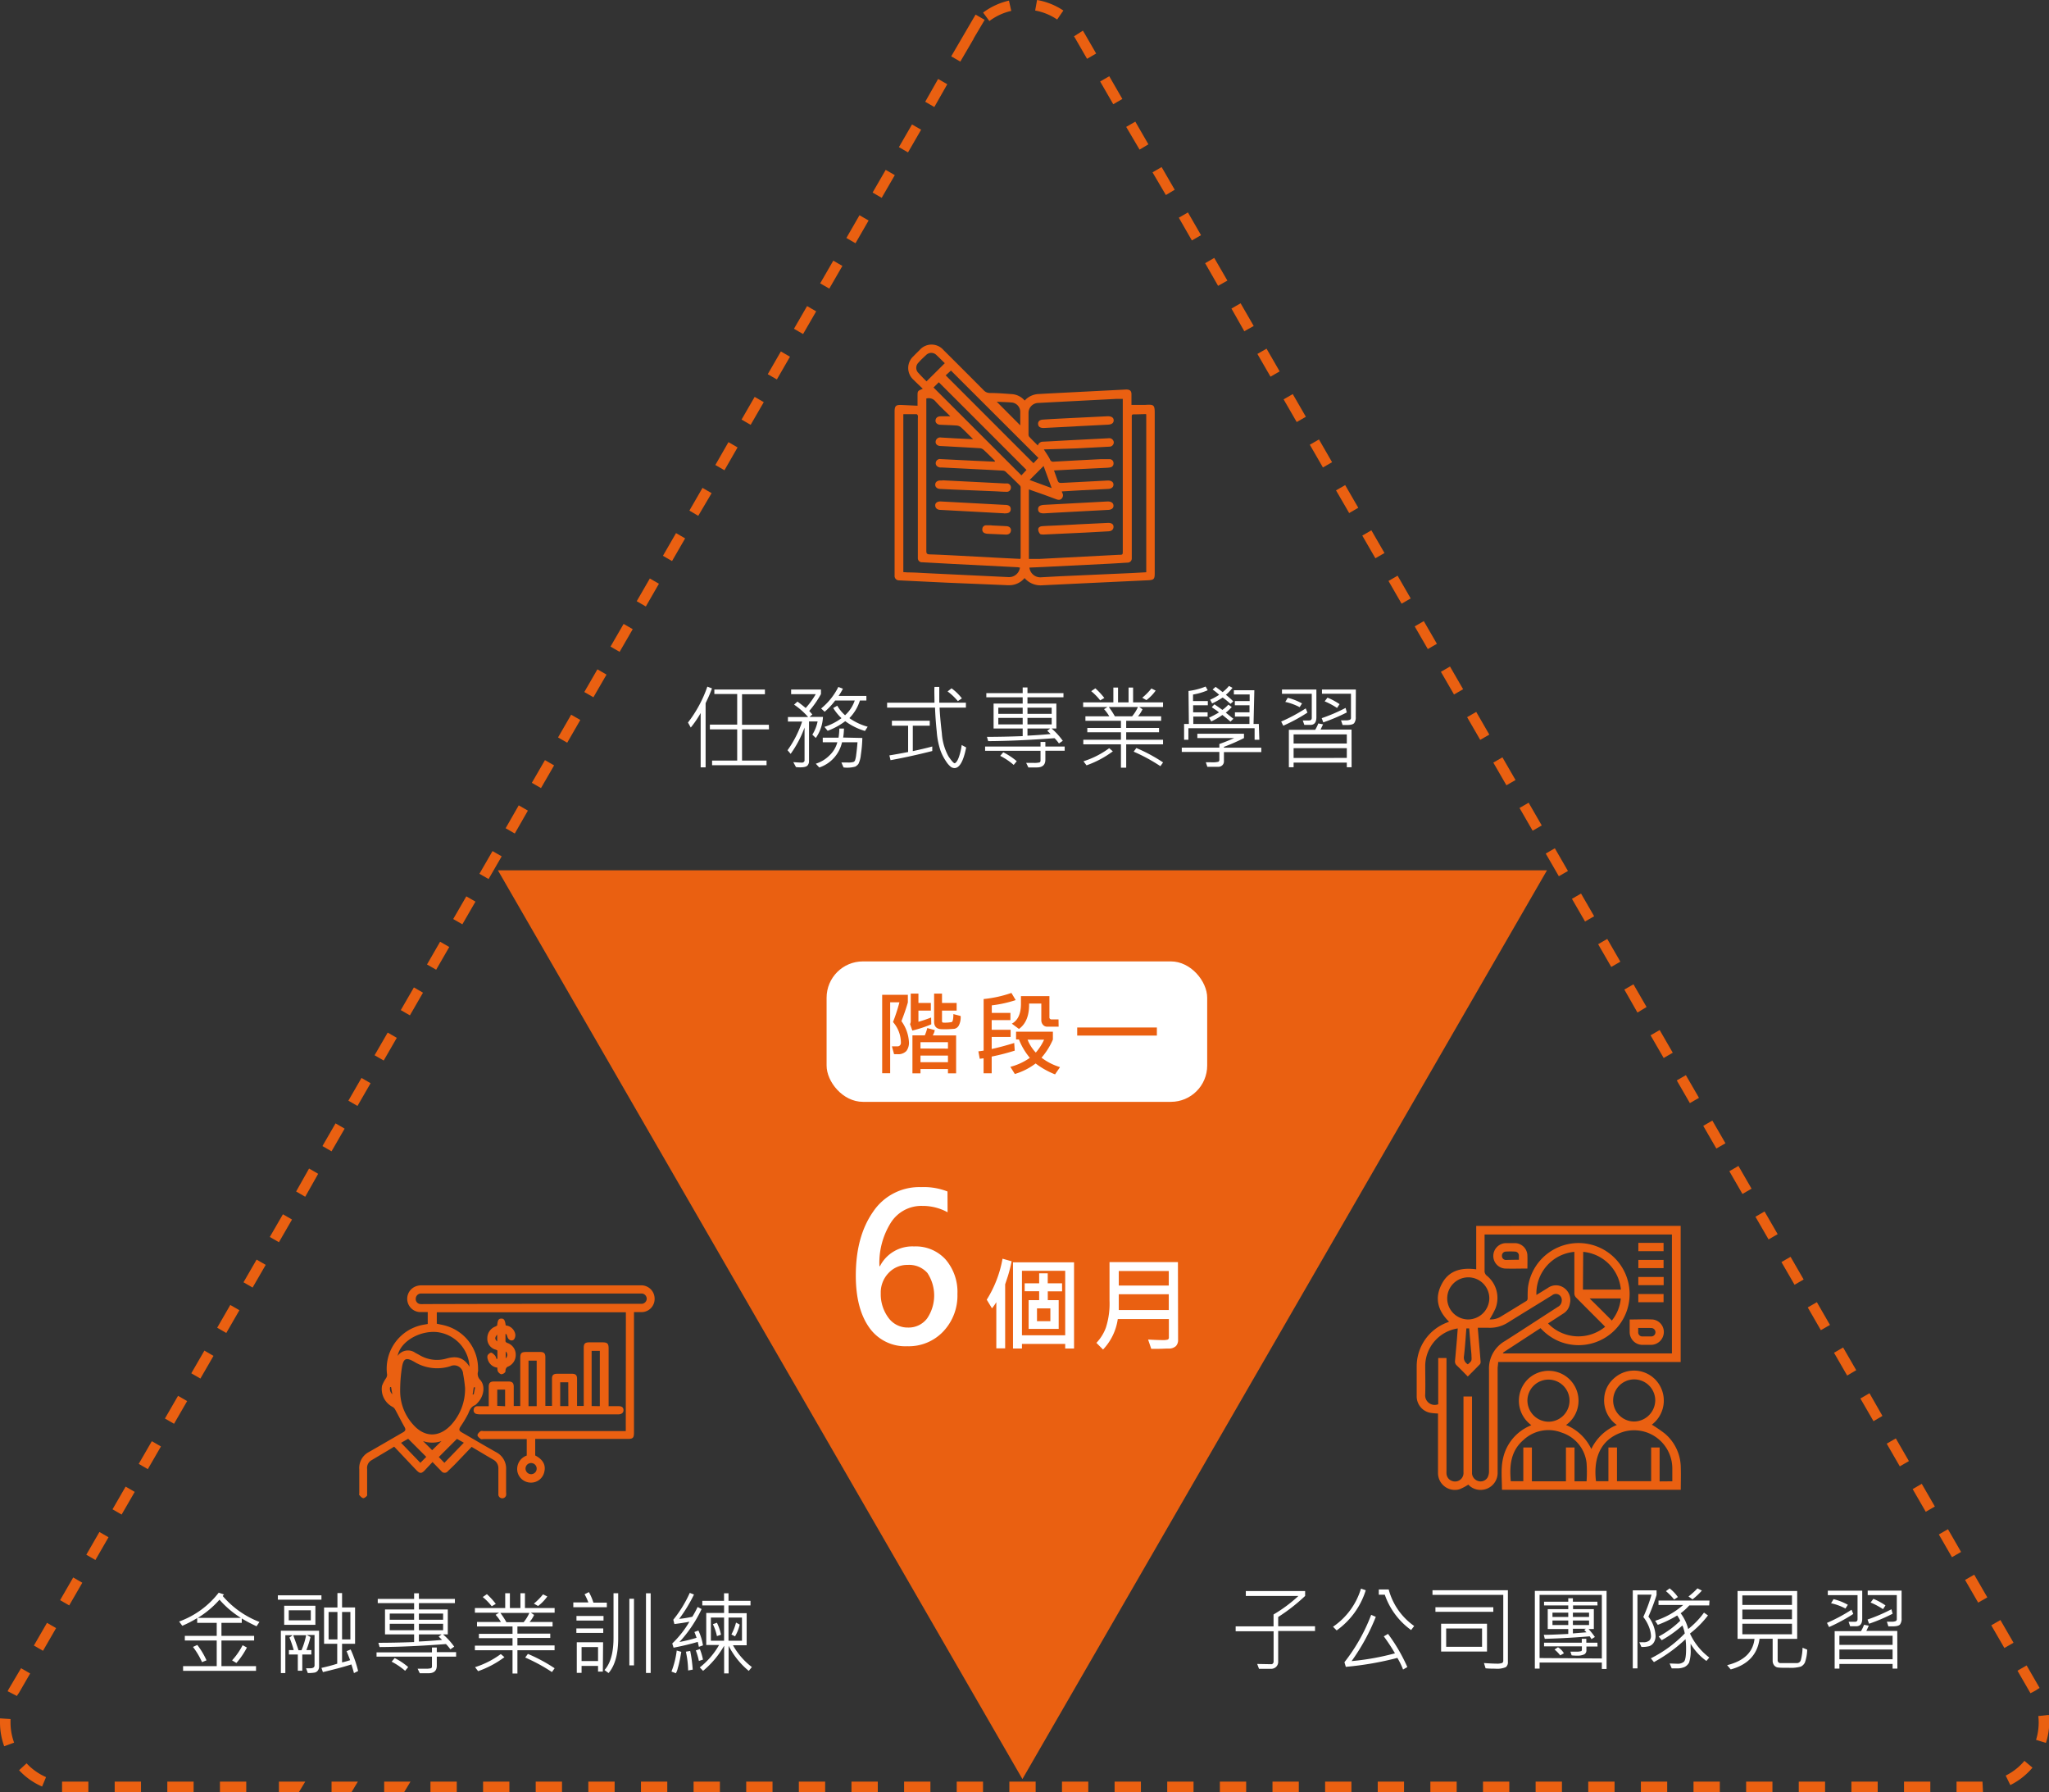 <svg xmlns="http://www.w3.org/2000/svg" viewBox="0 0 389.35 340.48"><rect x="0" y="0" width="389.35" height="340.48" fill="#333333" stroke="none"/><defs><style>.cls-1{fill:#ea6011}.cls-2{fill:#fff}</style></defs><g id="圖層_2" data-name="圖層 2"><g id="圖層_1-2" data-name="圖層 1"><path class="cls-1" d="M174.35 77.08v-1.81c0-1 0-1 1-1.41-.61-.59-1.21-1.15-1.79-1.73a3 3 0 0 1 0-4.44c.38-.4.78-.79 1.17-1.17a3 3 0 0 1 4.57 0q3.83 3.8 7.61 7.61a1.56 1.56 0 0 0 1.18.53c1.41 0 2.82.12 4.23.22a3.53 3.53 0 0 1 2.39 1.22 3.77 3.77 0 0 1 2.44-1.23l1.77-.1L214 74c.69 0 1 .24 1 .92v2h2.66c1.61-.1 1.76 0 1.76 1.61v30.34c0 1.14-.14 1.31-1.25 1.37l-11.72.55-8.52.41a4 4 0 0 1-3.24-1.38 3.8 3.8 0 0 1-2.5 1.34 7.23 7.23 0 0 1-1.14 0L180 110.7l-9.15-.44a.83.83 0 0 1-.86-.88V78.24c0-1.14.24-1.36 1.4-1.3Zm24 8.3c.41.66.85 1.25 1.17 1.9a.62.62 0 0 0 .71.43c2.94-.17 5.87-.32 8.81-.47h1.77a.73.73 0 0 1 .78.75.74.74 0 0 1-.65.81 3.62 3.62 0 0 1-.46.06l-5.2.25-5 .27.55 1.54c.3.85.31.85 1.23.81l8.46-.44c.65 0 1.05.28 1.06.77s-.38.8-1 .83l-5.08.25-3.73.22c0 .12.06.2.08.27a.89.89 0 0 1-.12 1.1c-.35.34-.73.23-1.12.08l-2.25-.83-2.85-1v13.2h2.09l15-.78c.75 0 .75 0 .75-.76V75.78h-1.19l-14.86.77a1.89 1.89 0 0 0-1.86 1.93v4a.77.77 0 0 0 .12.48c.52.56 1.07 1.1 1.65 1.68a1 1 0 0 1 1-.73c1.81-.08 3.62-.19 5.43-.29l7-.36a.86.86 0 0 1 1 .75.83.83 0 0 1-.87.85l-6.29.33ZM189 87.71l.07-.15c-.71-.7-1.4-1.4-2.13-2.07a1.3 1.3 0 0 0-.73-.34c-2.49-.15-5-.28-7.48-.42-.61 0-1-.38-.94-.85a.86.86 0 0 1 1-.76l2.8.16 3.32.16c-.83-.82-1.53-1.55-2.27-2.23a1.44 1.44 0 0 0-.79-.36c-1-.08-2.09-.1-3.14-.15-.59 0-1-.38-.94-.86s.41-.75 1-.75h1.81c-1-1-2-1.89-2.87-2.89a1.66 1.66 0 0 0-1.69-.49v28.95c0 .45.1.64.59.66 1.73.05 3.47.14 5.2.23l7.66.41 4.41.22a.69.69 0 0 0 .06-.18V92.6a.5.5 0 0 0-.12-.34c-.89-.89-1.79-1.76-2.71-2.63a.88.88 0 0 0-.49-.22c-2.28-.13-4.57-.24-6.86-.36l-4.86-.24a2.66 2.66 0 0 1-.28 0c-.53-.09-.85-.43-.81-.86a.79.79 0 0 1 .93-.73l6.46.32Zm4.86 20.12c-.2 0-.35-.06-.5-.07l-12.06-.61-6.05-.33a.77.77 0 0 1-.84-.81V79.5a2.17 2.17 0 0 0 0-.51c0-.12-.16-.3-.24-.3h-2.52v30l.87.06c1.24 0 2.48.09 3.72.15l15.44.74a2.08 2.08 0 0 0 2.13-1.81Zm1.75 0a2.09 2.09 0 0 0 2.29 1.84l3.48-.19 13.67-.61 2.76-.15v-30a1.3 1.3 0 0 0-.14-.05l-1.72.05c-1 0-.89-.07-.89.89v26.45a.79.79 0 0 1-.83.83c-1.18.07-2.36.15-3.54.21l-12.29.61ZM197.32 87 180.7 70.4l-1 .91L196.38 88Zm-2.27 2.28q-8.34-8.35-16.66-16.66l-1 1 16.7 16.69ZM179.53 69c-.51-.49-1-1-1.57-1.53a1.38 1.38 0 0 0-2 0c-.49.45-1 .92-1.42 1.41a1.37 1.37 0 0 0 0 2c.5.55 1 1.07 1.52 1.57Zm9.84 7.29 4.5 4.52v-2.57a1.8 1.8 0 0 0-1.51-1.76c-1.03-.1-2.07-.1-2.99-.16Zm10.47 16.44c-.54-1.49-1.05-2.86-1.54-4.2l-2.65 2.66Z"/><path class="cls-1" d="M198.33 97.53c-.66 0-1.05-.2-1.07-.76s.32-.81 1.21-.86l12-.64c.64 0 1.05.23 1.11.73s-.32.84-1 .87l-10.33.55ZM204.53 99.63l6.06-.29c.63 0 1 .25 1 .74s-.33.83-.94.86l-4.4.24-7.89.37c-.25 0-.58 0-.71-.1a1.37 1.37 0 0 1-.37-.86c0-.45.41-.6.82-.63.9-.06 1.79-.09 2.69-.13l3.71-.19ZM204.42 81l-6.11.31c-.62 0-1-.22-1.05-.71s.26-.84.88-.88c1.73-.12 3.46-.2 5.2-.29l7.13-.35c.74 0 1.15.26 1.15.78s-.4.79-1.1.82l-6.1.31ZM179.11 91.25l11.66.59h.57a.76.76 0 0 1 .75.84.79.79 0 0 1-.91.75c-.74 0-1.48-.07-2.23-.1L181 93l-2.29-.11c-.6 0-1-.33-1-.81s.39-.8 1-.8h.34ZM190.81 97.52l-12.1-.65c-.65 0-1-.38-1-.87s.46-.77 1.1-.73l12.15.65c.78 0 1.13.3 1.1.85s-.4.78-1.17.76h-.11ZM188.36 99.82c.93.05 1.86.08 2.8.14.61 0 1 .36.94.85s-.38.77-1 .75l-3.42-.15a1.78 1.78 0 0 1-.45-.08.72.72 0 0 1-.56-.86.7.7 0 0 1 .73-.67h1ZM319.36 232.89v25.87h-34.68c0 .44-.1.85-.1 1.26v19.73a3.23 3.23 0 0 1-3.39 3.3 3.11 3.11 0 0 1-2.18-1 9.56 9.56 0 0 1-1.7.89 3.2 3.2 0 0 1-4.06-3.09v-11.31a11.48 11.48 0 0 1-1.46-.13 3.18 3.18 0 0 1-2.59-3.17v-5.61a8.9 8.9 0 0 1 5.81-8.39l.34-.14c-2.21-2.16-2.82-4.62-1.28-7.36 1.25-2.23 3.41-3 6.44-2.59v-8.25Zm-36.31 17.77a3.59 3.59 0 0 0 2.1-.51c1.65-1 3.28-2 4.91-3a.6.6 0 0 0 .22-.43c0-.7 0-1.41.06-2.11a9.7 9.7 0 1 1 5.84 10.18 10.1 10.1 0 0 1-3.45-2.47l-6.65 4.34-.52.35.14.12h32v-22.6h-35.6v6.84a1.12 1.12 0 0 0 .44 1 5.45 5.45 0 0 1 1.61 6.26 18.13 18.13 0 0 1-1.1 2.03Zm-8.19 7.34v21.44a4.34 4.34 0 0 0 0 .51 1.57 1.57 0 0 0 1.07 1.41 1.61 1.61 0 0 0 2.16-1.65v-14.4h1.62v14.66a1.65 1.65 0 0 0 1.29 1.43 1.53 1.53 0 0 0 1.68-.73 2.51 2.51 0 0 0 .26-1.11v-19.33a6 6 0 0 1 3-5.44c3.38-2.15 6.73-4.35 10.1-6.52a1.32 1.32 0 0 0 .72-1.13 1.19 1.19 0 0 0-.55-1.17 1.14 1.14 0 0 0-1.28.11c-2.79 1.73-5.6 3.43-8.38 5.17a6.34 6.34 0 0 1-3.73 1h-2c0 .37.05.68.07 1 .15 1.79.31 3.59.45 5.39a.76.76 0 0 1-.1.51c-.75.79-1.53 1.56-2.33 2.36-.73-.73-1.4-1.44-2.11-2.11a1 1 0 0 1-.32-.84c.13-1.4.25-2.79.37-4.18l.15-2a7.27 7.27 0 0 0-6.18 7c0 1.83.05 3.68 0 5.51a1.81 1.81 0 0 0 2.47 1.89V258Zm30.18-5.9-.4-.42c-1.73-1.73-3.46-3.45-5.17-5.19a1.15 1.15 0 0 1-.31-.74v-7.92a7.92 7.92 0 0 0-7.21 8.19l2.15-1.32a2.64 2.64 0 0 1 3.13 0 2.82 2.82 0 0 1 1.07 3 2.66 2.66 0 0 1-1.27 1.87l-2.87 1.86a8 8 0 0 0 10.84.64ZM283 246.61a4 4 0 1 0-4.05 4.06 4.06 4.06 0 0 0 4.05-4.06Zm17.79-1.61H308a7.93 7.93 0 0 0-7.16-7.17Zm5.48 5.89a7.8 7.8 0 0 0 1.71-4.21h-5.92c1.4 1.37 2.79 2.76 4.21 4.19Zm-27.36 8.32c.74-.65.75-.65.7-1.53 0-.44-.06-.88-.1-1.31-.11-1.34-.23-2.68-.34-4h-.53c-.15 1.8-.25 3.58-.47 5.35a1.47 1.47 0 0 0 .74 1.47Z"/><path class="cls-1" d="M297.56 270.72a9.15 9.15 0 0 1 4.82 4.57 9.18 9.18 0 0 1 4.85-4.57 5.69 5.69 0 0 1-2.4-5.07 5.37 5.37 0 0 1 1.76-3.7 5.66 5.66 0 0 1 7.86.05 5.74 5.74 0 0 1-.57 8.66 27.91 27.91 0 0 1 2.42 1.65 8.53 8.53 0 0 1 3.08 6.46c.05 1.41 0 2.82 0 4.26h-33.93s-.05 0-.05-.07c0-2-.25-4 .23-6a8.78 8.78 0 0 1 4.9-6l.45-.21a5.74 5.74 0 0 1-.62-8.76 5.68 5.68 0 1 1 7.2 8.75Zm3.92 10.7a25.18 25.18 0 0 0 0-3.48 6.86 6.86 0 0 0-4.7-5.76 6.93 6.93 0 0 0-7.27 1.37c-2.45 2.09-2.7 4.89-2.43 7.85h2.38V275h1.63v6.42h6.47V275h1.63v6.42Zm16.29 0v-2.56a7.26 7.26 0 0 0-9.2-6.87c-4.72 1.42-5.79 5.35-5.3 9.41h2.36V275h1.63v6.4h6.49V275h1.61v6.44ZM294.3 270.1a4 4 0 1 0-4.06-4.05 4.05 4.05 0 0 0 4.06 4.05Zm20.23-4.1a4 4 0 1 0-4 4.06 4.07 4.07 0 0 0 4-4.06ZM290.24 241c-1.48 0-2.89.05-4.3 0a2.4 2.4 0 0 1-2.18-2.52 2.45 2.45 0 0 1 2.36-2.31h1.77a2.41 2.41 0 0 1 2.34 2.21c.04.79.01 1.62.01 2.62Zm-1.62-1.62v-.83a.75.75 0 0 0-.73-.77 14.76 14.76 0 0 0-1.76 0 .76.76 0 0 0-.73.81.75.75 0 0 0 .72.78c.81-.02 1.63-.04 2.5-.04ZM309.67 250.68c1.5 0 2.95-.07 4.38 0a2.38 2.38 0 0 1 2.1 2.59 2.46 2.46 0 0 1-2.39 2.23h-1.67a2.43 2.43 0 0 1-2.42-2.41c-.01-.76 0-1.55 0-2.41Zm1.62 1.61v.82a.77.77 0 0 0 .76.79h1.72a.8.8 0 0 0 0-1.6c-.77-.02-1.61-.01-2.48-.01ZM316.11 237.7h-4.79v-1.58h4.79ZM311.32 239.36h4.79v1.56h-4.79ZM311.31 244.16v-1.56h4.82v1.56ZM311.31 247.4v-1.56h4.8v1.56ZM118.93 249.31H83v2.17c.55.13 1.13.22 1.68.38a8.46 8.46 0 0 1 6.16 8.29 1.59 1.59 0 0 1 0 .38 1.65 1.65 0 0 0 .44 1.66c1 1.16.66 3.17-.63 4.43a1.5 1.5 0 0 1-.41.35c-.75.29-1 .94-1.27 1.6a21.52 21.52 0 0 1-1.45 2.43c-.35.57-.33.81.25 1.14 2.15 1.24 4.3 2.51 6.47 3.73a3.51 3.51 0 0 1 1.93 3.38v4.24a2.43 2.43 0 0 1 0 .6.75.75 0 0 1-1.47-.1V279a1.84 1.84 0 0 0-1-1.71c-1.32-.76-2.62-1.55-4.08-2.41l-3.07 3.21c-.46.47-.94.93-1.42 1.38a.78.78 0 0 1-1.28 0c-.53-.53-1.05-1.08-1.66-1.71-.51.55-1 1.06-1.46 1.56-.64.66-.94.67-1.59 0-1.42-1.48-2.83-3-4.24-4.48-1.62 1-3 1.79-4.44 2.66a1.69 1.69 0 0 0-.7 1.58v5c0 .13-.47.54-.71.54s-.52-.3-.72-.53 0-.35-.06-.53v-4.4a3.41 3.41 0 0 1 1.73-3.25c2.2-1.25 4.38-2.53 6.57-3.79.54-.31.56-.56.25-1.1-.6-1.06-1.14-2.16-1.73-3.23a1.29 1.29 0 0 0-.5-.51 3.81 3.81 0 0 1-2-4 6.76 6.76 0 0 1 .75-1.43 1.26 1.26 0 0 0 .22-.65 8.48 8.48 0 0 1 6.72-9.49l1-.18v-2.26h-1.56a2.53 2.53 0 0 1-.78-4.86 3 3 0 0 1 1.06-.22h41.8a2.53 2.53 0 0 1 2.59 2.51 2.5 2.5 0 0 1-2.46 2.58h-1.46v22.81c0 1.1-.18 1.28-1.27 1.28h-17.5v3.14c1.49.78 2.06 1.82 1.72 3.16a2.57 2.57 0 0 1-2.53 2 2.62 2.62 0 0 1-2.53-1.91 2.7 2.7 0 0 1 1.73-3.23v-3.13h-8.16c-.19 0-.42.06-.54 0s-.6-.42-.65-.68.25-.56.48-.75.45-.09.69-.09h27ZM88.37 263.7A27.34 27.34 0 0 0 88 261a1.7 1.7 0 0 0-2.44-1.44 8.3 8.3 0 0 1-6.87-.86c-1.5-.84-2-.67-2.3 1a28 28 0 0 0-.35 4.48 9.46 9.46 0 0 0 2.36 6.35c2.15 2.53 4.91 2.66 7.22.28a10.05 10.05 0 0 0 2.75-7.11Zm12.55-16H122a1 1 0 0 0 .89-.95 1 1 0 0 0-.87-1 5 5 0 0 0-.55 0H80.4a4 4 0 0 0-.49 0 1 1 0 0 0-.91 1 .94.94 0 0 0 .89 1 4.85 4.85 0 0 0 .66 0Zm-11.7 11.94a7 7 0 0 0-6.29-6.58c-3.36-.26-6.9 1.91-7.37 4.54a2.38 2.38 0 0 1 3.37-.58c.3.15.58.31.87.47a6.44 6.44 0 0 0 5 .62c1.7-.48 3.2-.42 4.42 1.55Zm-4.78 18.27c1.25-1.28 2.47-2.55 3.7-3.82l-1.31-.73-3.45 3.45ZM81 276.78l-3.44-3.44-1.35.77 3.67 3.8Zm19.94 3.29a1.06 1.06 0 1 0-1.08-1.07 1.07 1.07 0 0 0 1.08 1.07Zm-18.82-4.56 1.77-1.73a5.41 5.41 0 0 1-3.51 0Zm-7.81-12h-.18a1.38 1.38 0 0 0 .42 1.37Zm16 .09-.28-.05c-.07.46-.15.91-.22 1.37h.21c.07-.41.17-.86.26-1.31Z"/><path class="cls-1" d="M115.57 267.15h2c.6 0 .89.25.91.72s-.31.8-.89.83H91.26a2.76 2.76 0 0 1-.71-.07.69.69 0 0 1-.54-.83.66.66 0 0 1 .7-.64h2.16v-3.7c0-.72.27-1 1-1h2.75c.72 0 1 .28 1 1v3.65h1.24V258c0-.93.22-1.15 1.13-1.15h2.64c.72 0 1 .25 1 1v9.24h1.26v-5.15c0-.7.25-.94 1-.95h2.76c.71 0 1 .24 1 .95V267.1h1.27v-11c0-.84.24-1.08 1.07-1.08h2.43c1 0 1.23.21 1.23 1.21v10.88Zm-1.59 0v-10.51h-1.56v10.48Zm-12 0v-8.65h-1.55v8.65Zm6-4.54h-1.53v4.53H108Zm-12 4.55V264h-1.49v3.09Z"/><path class="cls-1" d="M94.47 251.82c.1-1 .25-1.29.76-1.31s.72.24.87 1.3a2.05 2.05 0 0 1 1.81 1.64 1.35 1.35 0 0 1-.23 1c-.36.43-1.06.16-1.24-.41-.06-.2-.14-.4-.21-.59h-.18v1.35c0 .12.18.27.31.32a2.34 2.34 0 0 1 1.64 2.31 2.38 2.38 0 0 1-1.57 2.24.86.86 0 0 0-.33.45c-.08.2 0 .49-.16.62a1 1 0 0 1-.73.34 1.22 1.22 0 0 1-.62-.57 1.78 1.78 0 0 1-.07-.68 2.15 2.15 0 0 1-1.85-1.64 1.07 1.07 0 0 1 0-.73c.15-.23.5-.51.7-.47s.53.35.74.6a1.86 1.86 0 0 1 .21.56h.2v-1.53c0-.07-.18-.16-.29-.2a2.14 2.14 0 0 1-1.63-2.2 2.36 2.36 0 0 1 1.58-2.22Zm0 3v-1.27c-.47.55-.47.86-.01 1.29Zm1.63 1.91v1.33a.87.87 0 0 0-.01-1.31ZM376.13 340.48h-4.35v-2h4.93l.1 2Zm-9.33 0h-5v-2h5Zm-10 0h-5v-2h5Zm-10 0h-5v-2h5Zm-10 0h-5v-2h5Zm-10 0h-5v-2h5Zm-10 0h-5v-2h5Zm-10 0h-5v-2h5Zm-10 0h-5v-2h5Zm-10 0h-5v-2h5Zm-10 0h-5v-2h5Zm-10 0h-5v-2h5Zm-10 0h-5v-2h5Zm-10 0h-5v-2h5Zm-10 0h-5v-2h5Zm-10 0h-5v-2h5Zm-10 0h-5v-2h5Zm-10 0h-5v-2h5Zm-10 0h-5v-2h5Zm-10 0h-5v-2h5Zm-10 0h-5v-2h5Zm-10 0h-5v-2h5Zm-10 0h-5v-2h5Zm-10 0h-5v-2h5Zm-10 0h-5v-2h5Zm-10 0h-5v-2h5Zm-10 0h-5v-2h5Zm-10 0h-5v-2h5Zm-10 0h-5v-2h5Zm-10 0h-5v-2h5Zm-10 0H73v-2h5Zm-10 0H63v-2h5Zm-10 0H53v-2h5Zm-10 0h-5v-2h5Zm-10 0h-5v-2h5Zm-10 0h-5v-2h5Zm-10 0h-5v-2h5ZM8 339.41a12.92 12.92 0 0 1-4.37-3.1L5.05 335a11.15 11.15 0 0 0 3.7 2.62Zm374-.28-.88-1.8a11.08 11.08 0 0 0 3.56-2.8l1.53 1.29a13.13 13.13 0 0 1-4.21 3.31ZM.8 331.76a13.14 13.14 0 0 1-.8-4.5v-.8l2 .12v.68a11.09 11.09 0 0 0 .68 3.81Zm388-.63-1.91-.59a11.11 11.11 0 0 0 .5-3.28 10.31 10.31 0 0 0-.07-1.24l2-.22a14.13 14.13 0 0 1 .08 1.46 13.07 13.07 0 0 1-.64 3.87ZM3.23 322.21l-1.78-.91c.1-.21.22-.42.34-.63L4 316.93l1.73 1-2.16 3.74c-.15.18-.25.33-.34.54Zm382.62-.5.87-.49-.89.46-2.47-4.28 1.74-1 2.46 4.27-.84.55ZM8.17 313.62l-1.73-1 2.49-4.31 1.73 1Zm372.7-.53-2.49-4.31 1.74-1 2.49 4.31ZM13.15 305l-1.73-1 2.49-4.31 1.73 1Zm362.74-.53-2.49-4.31 1.74-1 2.49 4.31Zm-357.76-8.1-1.73-1 2.49-4.32 1.73 1Zm352.78-.53-2.49-4.32 1.73-1 2.49 4.32Zm-347.8-8.1-1.73-1 2.49-4.31 1.73 1Zm342.82-.53-2.49-4.31 1.73-1 2.49 4.31Zm-337.84-8.1-1.73-1 2.49-4.31 1.73 1Zm332.91-.53-2.49-4.31 1.73-1 2.49 4.31Zm-327.93-8.09-1.73-1 2.49-4.31 1.73 1ZM356 270l-2.49-4.31 1.73-1 2.46 4.31Zm-317.92-8.1-1.73-1 2.49-4.31 1.73 1Zm312.92-.57-2.5-4.33 1.73-1 2.49 4.31Zm-308-8.09-1.73-1 2.49-4.32 1.73 1Zm303-.53-2.49-4.32 1.73-1 2.49 4.32Zm-298-8.1-1.73-1 2.49-4.31 1.73 1Zm293-.53-2.49-4.31 1.73-1 2.49 4.31ZM53 236l-1.73-1 2.49-4.31 1.73 1Zm283.06-.53-2.49-4.31 1.73-1 2.49 4.31ZM58 227.36l-1.73-1 2.46-4.36 1.73 1Zm273.1-.53-2.49-4.32 1.73-1 2.49 4.32ZM63 218.73l-1.73-1 2.49-4.31 1.73 1Zm263.14-.53-2.49-4.31 1.73-1 2.49 4.31Zm-258.21-8.09-1.73-1 2.49-4.32 1.73 1Zm253.18-.54-2.49-4.31 1.73-1 2.49 4.31Zm-248.2-8.09-1.73-1 2.49-4.31 1.73 1Zm243.22-.48-2.49-4.31 1.73-1 2.49 4.31Zm-238.24-8.1-1.73-1 2.49-4.31 1.73 1Zm233.26-.53-2.49-4.37 1.73-1 2.49 4.31Zm-228.27-8.14-1.74-1 2.49-4.32 1.74 1Zm223.29-.53-2.49-4.32 1.73-1 2.49 4.32Zm-218.31-8.1-1.74-1 2.49-4.31 1.74 1Zm213.33-.53-2.49-4.31 1.73-1 2.49 4.31ZM92.84 167l-1.74-1 2.49-4.31 1.74 1Zm203.37-.53-2.49-4.31 1.73-1 2.49 4.31Zm-198.39-8.12-1.74-1 2.49-4.35 1.74 1Zm193.41-.53-2.49-4.32 1.73-1 2.49 4.32Zm-188.43-8.1-1.74-1 2.49-4.31 1.74 1Zm183.45-.53-2.49-4.31 1.73-1 2.49 4.31Zm-178.47-8.09-1.74-1 2.49-4.32 1.74 1Zm173.49-.54-2.49-4.31 1.73-1 2.49 4.31Zm-168.51-8.09-1.73-1 2.49-4.31 1.73 1Zm163.53-.53-2.49-4.31 1.73-1 2.49 4.31Zm-158.55-8.1-1.73-1 2.49-4.31 1.73 1Zm153.57-.53-2.49-4.31 1.73-1 2.49 4.31Zm-148.59-8.09-1.73-1 2.49-4.32 1.73 1Zm143.61-.53-2.49-4.32 1.73-1 2.49 4.32Zm-138.63-8.1-1.73-1 2.49-4.31 1.73 1Zm133.65-.53-2.49-4.31 1.73-1 2.49 4.31ZM132.68 98 131 97l2.49-4.31 1.73 1Zm123.69-.53-2.5-4.31 1.74-1 2.49 4.31Zm-118.71-8.13-1.73-1 2.49-4.34 1.73 1Zm113.72-.53-2.49-4.32 1.74-1 2.49 4.32Zm-108.74-8.1-1.73-1 2.49-4.31 1.73 1Zm103.76-.53-2.49-4.31 1.74-1 2.49 4.31Zm-98.78-8.09-1.73-1 2.49-4.32 1.73 1Zm93.8-.53-2.49-4.32 1.74-1 2.49 4.32Zm-88.82-8.1-1.73-1 2.49-4.31 1.73 1Zm83.84-.53L234 58.62l1.74-1 2.49 4.31Zm-78.86-8.1-1.73-1 2.49-4.31 1.73 1Zm73.88-.53L229 50l1.73-1 2.5 4.31Zm-68.9-8.09-1.73-1 2.49-4.32 1.73 1Zm63.92-.53L224 41.36l1.73-1 2.49 4.32Zm-58.94-8.1-1.73-1 2.49-4.31 1.73 1Zm54-.53L219 32.74l1.73-1 2.49 4.31Zm-49-8.1-1.73-1 2.49-4.31 1.73 1Zm44-.53L214 24.11l1.73-1 2.49 4.31Zm-39-8.09-1.73-1 2.45-4.33 1.74 1Zm34-.53-2.49-4.32 1.73-1 2.49 4.32Zm-29.06-8.1-1.73-1L185 3.42l.38-.65 1.73 1L185 7.33l-.86-.5.86.5v.06Zm24.08-.53-2.18-3.78a5.6 5.6 0 0 0-.3-.48l1.69-1.09.34.57 2.18 3.78ZM188 4l-1.19-1.61a13 13 0 0 1 4.91-2.27l.44 1.95A10.93 10.93 0 0 0 188 4Zm12.88-.29A10.92 10.92 0 0 0 196.7 2l.36-2a13 13 0 0 1 5 2ZM194.28 337.99l99.68-172.65H94.61l99.67 172.65z"/><path class="cls-2" d="M135.29 130.78c-.18.52-.43 1.12-.74 1.81l-.47 1v12.19h-.94v-10.32a19.43 19.43 0 0 1-1.88 2.76l-.53-.95a24 24 0 0 0 3.68-6.82Zm10.83 7.79H141v5.93h4.66v.88h-10.35v-.88h4.77v-5.93h-5.19v-.91h5.19v-5.81h-4.34V131h9.61v.89H141v5.81h5.1ZM156.38 136.2a7.56 7.56 0 0 1-1.36 4l-.66-.63a7.35 7.35 0 0 0 1-2.51h-1.63v7.64a1.22 1.22 0 0 1-.27.71c-.19.24-.65.37-1.41.37a6.6 6.6 0 0 1-.8-.05l-.51-.94c.74.06 1.32.09 1.73.09a.48.48 0 0 0 .27-.13.34.34 0 0 0 .14-.25v-6.28a20.59 20.59 0 0 1-2.64 5l-.59-.69a20.24 20.24 0 0 0 2.77-5.45h-2.7v-.86h3.84a13.76 13.76 0 0 0-2.67-2.35l.64-.58c.41.29.93.69 1.57 1.22a16 16 0 0 0 1.91-2.63h-4.68V131H156v.86a18.85 18.85 0 0 1-2.23 3.21l.59.66-.53.47Zm7.48 4a24.6 24.6 0 0 1-.28 3.2 5.07 5.07 0 0 1-.46 1.73 2.09 2.09 0 0 1-.59.51 5.72 5.72 0 0 1-2.24.16l-.41-.94h1.16a3.67 3.67 0 0 0 1.13-.1.63.63 0 0 0 .29-.27 4.9 4.9 0 0 0 .24-1.15c.09-.65.17-1.42.24-2.32H160a6.55 6.55 0 0 1-4.32 4.79l-.66-.72a6.32 6.32 0 0 0 2.6-1.58 5.25 5.25 0 0 0 1.49-2.49h-2.77v-.87h3a12.53 12.53 0 0 0 .15-1.74h.88a12.88 12.88 0 0 1-.15 1.71Zm1-2.11-.5.78a12 12 0 0 1-3.75-1.86 13 13 0 0 1-3.34 1.83l-.61-.75a11 11 0 0 0 3.24-1.65 9.3 9.3 0 0 1-1.57-1.93l.77-.44a7 7 0 0 0 1.48 1.81 6.63 6.63 0 0 0 1.84-2.8h-3.72a12.93 12.93 0 0 1-2 2.14l-.67-.62a12.42 12.42 0 0 0 3.27-4.09l.87.33a11 11 0 0 1-.82 1.37h5.28v.87h-1.23a8.24 8.24 0 0 1-2 3.35 11.22 11.22 0 0 0 3.49 1.64ZM183.59 142c-.51 2.61-1.26 3.92-2.22 3.92a1.27 1.27 0 0 1-.68-.22 4.36 4.36 0 0 1-.93-1.07 9.33 9.33 0 0 1-1.07-2.1A14.64 14.64 0 0 1 178 139a70.69 70.69 0 0 1-.33-4.57h-9.1v-.93h9c0-1.29-.06-2.29 0-3h.91v3h5.06v.93h-5c.05 1.21.19 2.83.43 4.87a10.54 10.54 0 0 0 1.25 4.38c.59.88 1 1.32 1.18 1.32s.56-.41.83-1.24a11.16 11.16 0 0 0 .51-2.22Zm-6.44.68c-2.81.71-5.46 1.29-7.93 1.74l-.22-.91c.94-.15 2.13-.36 3.56-.64v-5h-3.08v-.94h7.19v.94h-3.22v4.83c1.36-.29 2.59-.58 3.7-.88Zm5.63-10-.77.52a10.93 10.93 0 0 0-1.95-1.84l.75-.59a9.49 9.49 0 0 1 1.97 1.91ZM202.31 142.63h-3.67v1.7q0 1.47-1.62 1.47h-1.61l-.42-.87h1.37a4.11 4.11 0 0 0 1.19-.09.38.38 0 0 0 .17-.35v-1.85h-10.53v-.81h10.53v-.88h.92v.88h3.67Zm-.23-10.16h-6.84v1.2h5.49v4.73h-.91a13 13 0 0 1 2.13 2.34l-.73.5a7.14 7.14 0 0 0-.84-1q-7 .53-12.61.56l-.23-.81q3.17 0 6.79-.14v-1.45h-5.53v-4.73h5.53v-1.2h-6.91v-.79h6.91v-1.08h.91v1.08h6.84Zm-7.75 3.15v-1.17h-4.63v1.17Zm0 2v-1.23h-4.63v1.23Zm-1.13 7-.58.7a12.48 12.48 0 0 0-2.56-1.72l.58-.68a13 13 0 0 1 2.56 1.69Zm6.64-9v-1.17h-4.6v1.17Zm0 2v-1.23h-4.6v1.23Zm-.2 1.83c-.33-.32-.54-.53-.65-.61l.57-.44h-4.32v1.36c1.82-.09 3.29-.2 4.4-.31ZM221 141.41h-7v4.43h-1v-4.43h-7.15v-.87H213v-1.42h-6.39v-.82H213v-1.36h-6.75v-.85h4.54a7.94 7.94 0 0 0-1-1.36l.66-.41h-4.63v-.88h5.74v-2.81h.89v2.81h2v-2.81h.86v2.81H221v.88h-4.53l.63.43a6 6 0 0 1-.86 1.34h4.4v.85H214v1.36h6.24v.82H214v1.42h7Zm-9.54 1.33a18.87 18.87 0 0 1-5 2.66l-.58-.77a16.63 16.63 0 0 0 4.89-2.49Zm-1.63-10.13-.77.45a11.08 11.08 0 0 0-1.71-1.75l.79-.54a13.94 13.94 0 0 1 1.71 1.84Zm6.38 1.71h-5.51a16.09 16.09 0 0 1 1.15 1.77h3.27a7.55 7.55 0 0 0 1.11-1.77Zm4.8 10.52-.51.72a33.15 33.15 0 0 0-5.08-2.76l.51-.69a30.66 30.66 0 0 1 5.07 2.73Zm-1.41-13.64a8.15 8.15 0 0 1-1.76 1.81l-.79-.45a12.26 12.26 0 0 0 1.74-1.76ZM239.67 142.89h-7.1v1.74a1 1 0 0 1-.32.77 1.1 1.1 0 0 1-.76.28h-2.07l-.29-.86h1a4.78 4.78 0 0 0 1.38-.1.43.43 0 0 0 .19-.42v-1.44h-7.14v-.82h7.14v-.69c1.1-.39 2-.76 2.82-1.13h-7v-.82h8.86v.82a37.3 37.3 0 0 1-3.81 1.67v.15h7.1Zm-.37-2.35h-.9v-2.19h-12.58v2.19H225v-3h.91l-.07-6.27a12.63 12.63 0 0 0 3.25-.84l.4.7a11.65 11.65 0 0 1-2.79.82v1.24h2.81v.8h-2.79v1.34h2.75v.81h-2.72v1.4h10.67v-1.4h-2.76v-.81h2.77v-1.34h-2.79v-.8h2.82v-1.26h-3v-.8h3.89l-.15 6.41h1Zm-4.92-4-.57.56c-.16-.16-.67-.58-1.53-1.27a13.48 13.48 0 0 1-2.11 1.23l-.43-.71a21.14 21.14 0 0 0 1.89-1 5.47 5.47 0 0 0-.74-.56c-.29-.19-.5-.34-.63-.44l.51-.54c.85.58 1.35.94 1.51 1.06a7.13 7.13 0 0 0 1.13-1l.65.45a9.13 9.13 0 0 1-1.14 1.08c.24.16.73.6 1.46 1.16Zm0-3.32-.57.5a12.07 12.07 0 0 0-1.48-1.2 15.18 15.18 0 0 1-2 1.12l-.38-.7a12.71 12.71 0 0 0 1.72-.94 10.15 10.15 0 0 0-1.25-1l.57-.51c.69.51 1.14.84 1.33 1a7.18 7.18 0 0 0 1.21-1.17l.67.35a8.21 8.21 0 0 1-1.26 1.33 12.88 12.88 0 0 1 1.39 1.24ZM248.44 135.38a32.23 32.23 0 0 1-4.59 2.49l-.4-.79a31.47 31.47 0 0 0 4.66-2.5Zm1.7.88c0 1-.39 1.46-1.16 1.46h-1.13l-.3-.85h1.18c.35 0 .53-.16.53-.48v-4.58h-5.66V131h6.54Zm-2.73-2.62-.45.71a10.88 10.88 0 0 0-2.73-1l.47-.78a10.9 10.9 0 0 1 2.71 1.07Zm9.42 12.12h-.91v-.88h-10.11v.88h-.9v-7.11h5a6.48 6.48 0 0 0 .59-1.21l.91.17-.48 1h5.89Zm-.91-4.5v-1.74h-10.11v1.74Zm0 2.73v-1.85h-10.11V144Zm0-8.64a35 35 0 0 1-4.47 1.89l-.3-.8a32.32 32.32 0 0 0 4.54-1.95Zm1.7.86a1.82 1.82 0 0 1-.3 1.17c-.2.24-.67.36-1.4.36h-.8l-.3-.89a7.83 7.83 0 0 0 .81 0 2.08 2.08 0 0 0 .9-.12.41.41 0 0 0 .18-.39v-4.54h-5.51v-.8h6.44Zm-3.08-2.42-.47.71a14.2 14.2 0 0 0-2.36-1.26l.54-.7a12.06 12.06 0 0 1 2.31 1.25ZM49.3 308.14l-.55.82a26.81 26.81 0 0 1-2.81-1.48v.83h-3.86v2.47h6.21v.89h-6.21v4.87h6.57v.89H34.79v-.89h6.39v-4.87h-6.06v-.89h6.06v-2.47h-3.71v-.9a22.76 22.76 0 0 1-2.83 1.46l-.6-.81a16.64 16.64 0 0 0 7.52-5.48l1 .34-.24.29a17.38 17.38 0 0 0 6.98 4.93Zm-10.06 7.29-.85.35a14.44 14.44 0 0 0-1.72-2.89l.82-.38a14.46 14.46 0 0 1 1.75 2.92Zm6.54-8.06a17.81 17.81 0 0 1-4.07-3.46 17.93 17.93 0 0 1-4.13 3.46Zm1.14 5.63a15.2 15.2 0 0 1-2 2.94l-.82-.5a13.07 13.07 0 0 0 2-2.88ZM61.08 303.91H52.8v-.83h8.28Zm-.45 12.65a1.25 1.25 0 0 1-.24.82 1 1 0 0 1-.61.38 6.51 6.51 0 0 1-1.29.08l-.33-.9h.79c.55 0 .82-.19.82-.56v-5.76h-1.48l.71.38a18.27 18.27 0 0 1-.78 2.48h.94v.84h-1.72v3.09h-.85v-3.09H54.9v-.84h.91a20.66 20.66 0 0 0-.81-2.38l.6-.44h-1.38v7.2h-.85v-8.05h7.26Zm-.7-7.87H54v-3.63h5.93Zm-.87-.85v-1.92h-4.19v1.92Zm-.89 2.82h-2.45c.46 1.24.79 2.19 1 2.85h.57a13.77 13.77 0 0 0 .88-2.85Zm9.88 6.8-.79.4c-.11-.43-.27-1-.49-1.65-1.73.56-3.53 1-5.41 1.46l-.28-.8c1.24-.28 2.25-.55 3-.8v-3.78h-2.5v-6.9h2.54v-2.74H65v2.74h2.47v6.9H65v3.54a15.48 15.48 0 0 0 1.53-.43c-.28-.76-.51-1.33-.68-1.7l.78-.33a23.11 23.11 0 0 1 1.42 4.09Zm-3.93-6v-5.21h-1.68v5.21Zm2.46 0v-5.21H65v5.21ZM86.67 314.73H83v1.7c0 1-.54 1.46-1.62 1.46h-1.61l-.42-.87h1.37a4.11 4.11 0 0 0 1.19-.09.38.38 0 0 0 .17-.35v-1.85H71.55v-.81h10.53V313H83v.88h3.67Zm-.23-10.16H79.6v1.2h5.49v4.73h-.91a13 13 0 0 1 2.13 2.34l-.73.5a7.93 7.93 0 0 0-.84-1q-7 .54-12.61.57l-.23-.81q3.16 0 6.79-.14v-1.46h-5.53v-4.73h5.53v-1.2h-6.91v-.8h6.91v-1.07h.91v1.07h6.84Zm-7.75 3.15v-1.17h-4.63v1.17Zm0 2v-1.23h-4.63v1.23Zm-1.13 7-.58.7a13 13 0 0 0-2.56-1.73L75 315a12.58 12.58 0 0 1 2.56 1.71Zm6.64-9v-1.17h-4.6v1.17Zm0 2v-1.23h-4.6v1.23Zm-.2 1.83a7.7 7.7 0 0 0-.65-.61l.57-.44H79.6v1.36c1.82-.09 3.29-.2 4.4-.31ZM105.38 313.51h-7.06v4.43h-.93v-4.43h-7.15v-.87h7.15v-1.42H91v-.82h6.39V309h-6.75v-.85h4.54a7.57 7.57 0 0 0-1-1.36l.66-.41h-4.6v-.88H96v-2.81h.89v2.81h2v-2.81h.86v2.81h5.64v.88h-4.52l.62.43a5.68 5.68 0 0 1-.86 1.34H105v.85h-6.68v1.36h6.24v.82h-6.24v1.42h7.06Zm-9.53 1.32a18.38 18.38 0 0 1-5 2.66l-.58-.76a16.63 16.63 0 0 0 4.89-2.49Zm-1.64-10.12-.77.45a10.67 10.67 0 0 0-1.71-1.75l.79-.55a14 14 0 0 1 1.69 1.85Zm6.38 1.71h-5.51a16.09 16.09 0 0 1 1.15 1.77h3.27a7.55 7.55 0 0 0 1.09-1.77Zm4.8 10.52-.51.72a33.15 33.15 0 0 0-5.08-2.76l.51-.69a30.66 30.66 0 0 1 5.08 2.73ZM104 303.3a8.32 8.32 0 0 1-1.75 1.81l-.8-.45a12.8 12.8 0 0 0 1.74-1.76ZM115.31 305.34h-6.37v-.91h2.86a11.06 11.06 0 0 0-.72-1.55l.82-.41a10.42 10.42 0 0 1 .86 2h2.55Zm-.68 4.88h-5.11v-.85h5.11Zm.05-2.34h-5.14V307h5.14Zm-.13 9.69h-.91v-1.08h-3.13v1.32h-.91V312h5Zm-.91-2v-2.66h-3.13v2.66Zm3.83-4.33c0 3-.61 5.18-1.83 6.61l-.78-.57q1.73-1.89 1.72-6.19v-8.4h.89Zm3 5.15h-.88v-12.66h.88Zm3.17 1.44h-.89V302.7h.89ZM129.46 313.82c-.1.58-.19 1.09-.28 1.52s-.21 1-.38 1.55a3.64 3.64 0 0 1-.37 1l-.84-.32a16.25 16.25 0 0 0 1-4Zm4.12-1.23-.78.28-.21-.94c-1.39.41-2.92.78-4.6 1.1l-.25-.8a19 19 0 0 0 3.26-4.13c-.78.15-1.73.3-2.85.44l-.21-.82a23.26 23.26 0 0 0 3.13-5.1l.8.31a27.68 27.68 0 0 1-2.82 4.63 19.93 19.93 0 0 0 2.51-.41 19.75 19.75 0 0 0 1-1.85l.76.39a25 25 0 0 1-4.21 6.26 29.83 29.83 0 0 0 3.25-.8c-.13-.4-.27-.76-.41-1.1l.76-.28a10.57 10.57 0 0 1 .87 2.82Zm-2 4.62-.82.15a17.82 17.82 0 0 0-.43-3.57l.82-.14a25.44 25.44 0 0 1 .48 3.56Zm2-1.91-.78.25a12.34 12.34 0 0 0-.58-2l.77-.25a11.28 11.28 0 0 1 .59 2Zm9.29 1.41-.59.73a14.9 14.9 0 0 1-3.83-4.78v5.26h-.85v-5.26a17.37 17.37 0 0 1-4 4.77l-.63-.65a14.6 14.6 0 0 0 3.67-4.26h-2.44v-6.09h3.39V305h-4.14v-.87h4.13v-1.43h.85v1.43h4.18v.87h-4.18v1.48h3.45v6.09h-2.6a13.49 13.49 0 0 0 3.59 4.14Zm-5.28-5v-4.4h-2.51v4.4Zm-.6-1.14-.76.26a9.27 9.27 0 0 0-.77-2.26l.77-.28a9.26 9.26 0 0 1 .77 2.25Zm4 1.14v-4.4h-2.56v4.4Zm-.43-3.07a7.76 7.76 0 0 1-.89 2.24l-.69-.36a10.08 10.08 0 0 0 .88-2.26ZM249.88 309.86h-7v5.81a1.33 1.33 0 0 1-.39 1 1.41 1.41 0 0 1-1 .38h-2.25l-.35-.93 2.7.05a.37.37 0 0 0 .3-.16.48.48 0 0 0 .12-.31v-5.79h-7.21v-.93h7.2v-2.26a27 27 0 0 0 4.73-3.52h-10v-.93H248v.93a34.4 34.4 0 0 1-5.12 4v1.76h7ZM259.52 302.12a14.74 14.74 0 0 1-5.53 7.63l-.69-.7a13.41 13.41 0 0 0 5.31-7.24Zm7.9 14.59-.81.47a14.27 14.27 0 0 0-1.08-2.21 59.54 59.54 0 0 1-9.8 1.7l-.26-.88a34.31 34.31 0 0 0 5.08-9l.88.38a39.09 39.09 0 0 1-4.6 8.41 48.19 48.19 0 0 0 8.24-1.48 35.49 35.49 0 0 0-2.12-3.22l.8-.47a32.34 32.34 0 0 1 3.67 6.3Zm1.3-7.8-.58.77a13.81 13.81 0 0 1-5-6.71H262v-1h1.88a12.36 12.36 0 0 0 4.84 6.94ZM286.53 315.72a1.19 1.19 0 0 1-.38 1 4.12 4.12 0 0 1-2 .3c-.48 0-1.1 0-1.86-.07l-.31-1c1 .07 1.77.11 2.34.11a3 3 0 0 0 1.11-.12.49.49 0 0 0 .22-.48V303H272.2v-.89h14.33Zm-2.77-9.5h-11v-.88h11Zm-1.2 7.54h-8.72v-5.28h8.72Zm-.94-.9v-3.48h-6.82v3.48ZM305.28 317.08h-.9v-1.23h-11.83V317h-.9v-14.76h13.63Zm-.9-2V303h-11.83v12Zm-.82-10.08h-4.65v.71h3.95v3.78h-1a13.63 13.63 0 0 1 1.2 1.51l-.65.4a6.18 6.18 0 0 0-.34-.53q-4.07.35-8.53.48l-.19-.76c1.15 0 2.7-.08 4.65-.17v-.93h-3.9v-3.78h3.9V305h-4.6v-.7h4.6v-.66h.88v.66h4.65Zm0 7.81h-2.11v.7a.86.86 0 0 1-.39.78 3.08 3.08 0 0 1-1.48.25 7.57 7.57 0 0 1-.94-.05l-.23-.71h.93a3.51 3.51 0 0 0 1.11-.09.27.27 0 0 0 .14-.25v-.66h-7.19v-.7h7.17v-.73h.86v.73h2.11Zm-5.56-5.62v-.82h-3v.82Zm0 1.54v-.86h-3v.86Zm-.85 5.38-.68.38a6.38 6.38 0 0 0-1.08-1.11l.66-.43a3.24 3.24 0 0 1 1.13 1.16Zm4.8-6.92v-.82h-3.07v.82Zm0 1.54v-.86h-3.07v.86Zm-.49 1.38-.42-.45.31-.22h-2.47v.88ZM314.78 303c0 .05-.15.52-.47 1.42s-.68 1.8-1.08 2.71a6.49 6.49 0 0 1 1.36 3.63 2.26 2.26 0 0 1-.35 1.31 1.71 1.71 0 0 1-.84.67 5.46 5.46 0 0 1-1.5.15l-.4-.9a4.87 4.87 0 0 0 .66 0 1.73 1.73 0 0 0 1.26-.33 1.25 1.25 0 0 0 .3-.88 5 5 0 0 0-.34-1.58 7.11 7.11 0 0 0-1.12-2 30.64 30.64 0 0 0 1.56-4.24h-2.67v14h-.89v-14.82h4.52Zm10 2H321a10.92 10.92 0 0 1-1.64 1.49 8.43 8.43 0 0 1 1.43 3 15.67 15.67 0 0 0 3-3.12l.76.53a18.54 18.54 0 0 1-3.42 3.44 11.92 11.92 0 0 0 3.67 4.56l-.55.65a10.7 10.7 0 0 1-3-3.27v.89a7.36 7.36 0 0 1-.29 2.69 2 2 0 0 1-.83.82 3.35 3.35 0 0 1-1.55.28h-.92l-.4-.93 1.47.05a1.75 1.75 0 0 0 1.25-.39c.27-.26.41-1.09.41-2.49a12.72 12.72 0 0 0-.11-1.78 29.15 29.15 0 0 1-6 4.35l-.59-.72a23.47 23.47 0 0 0 6.45-4.73 7.1 7.1 0 0 0-.45-1.51 21.79 21.79 0 0 1-3.93 2.8l-.58-.7a17.68 17.68 0 0 0 4.1-3 6.67 6.67 0 0 0-.58-1 21.4 21.4 0 0 1-3.69 1.78l-.5-.77a14.78 14.78 0 0 0 5.32-3h-4.68v-.84h9.69Zm-5.93-1.6-.73.48a11.24 11.24 0 0 0-1.56-1.59l.7-.53a7.55 7.55 0 0 1 1.56 1.64Zm4.54-1.22a12.79 12.79 0 0 1-1.78 1.67l-.76-.55a14.28 14.28 0 0 0 1.7-1.54ZM343.4 313.4a7.9 7.9 0 0 1-.43 2.44 1.66 1.66 0 0 1-.77.78 6.92 6.92 0 0 1-2.28.23c-1 0-1.68 0-2-.05a1.09 1.09 0 0 1-.81-.43 1.4 1.4 0 0 1-.27-.83v-4.21h-2.49q-.6 4.5-5.48 5.83l-.68-.81q4.79-1.19 5.2-5h-3.22v-9.09h11.33v9.09h-3.71v4.09a.53.53 0 0 0 .15.37.53.53 0 0 0 .36.15h3.15a.78.78 0 0 0 .76-.64 9.88 9.88 0 0 0 .31-2.28Zm-2.89-8.49v-1.81h-9.43v1.81Zm0 2.72v-1.84h-9.43v1.84Zm0 2.85v-2h-9.43v2ZM352.16 306.62a32.34 32.34 0 0 1-4.6 2.49l-.4-.79a31.5 31.5 0 0 0 4.67-2.5Zm1.7.88c0 1-.39 1.46-1.17 1.46h-1.13l-.29-.85h1.18c.35 0 .52-.16.52-.48v-4.58h-5.65v-.85h6.54Zm-2.73-2.62-.46.71a10.61 10.61 0 0 0-2.73-1l.47-.78a10.82 10.82 0 0 1 2.72 1.07Zm9.41 12.12h-.91v-.88h-10.11v.88h-.9v-7.11h5a6.46 6.46 0 0 0 .58-1.21l.91.17-.47 1h5.88Zm-.91-4.5v-1.74h-10.11v1.74Zm0 2.73v-1.85h-10.11v1.85Zm0-8.65a32.84 32.84 0 0 1-4.47 1.9l-.29-.8a32.83 32.83 0 0 0 4.54-1.95Zm1.71.87a1.82 1.82 0 0 1-.3 1.17c-.2.24-.67.36-1.4.36h-.81l-.29-.89a7.77 7.77 0 0 0 .8 0 2 2 0 0 0 .9-.12.41.41 0 0 0 .19-.39v-4.54h-5.53v-.85h6.44Zm-3.06-2.45-.47.71a14.2 14.2 0 0 0-2.36-1.26l.53-.7a12.18 12.18 0 0 1 2.3 1.25Z"/><rect class="cls-2" x="157.07" y="182.65" width="72.32" height="26.68" rx="6.9"/><path class="cls-1" d="M171.29 194a7.48 7.48 0 0 1 1.43 4 2.6 2.6 0 0 1-.48 1.66 2.13 2.13 0 0 1-1.78.61 5.44 5.44 0 0 1-.57 0l-.41-1.48h1.08c.3 0 .63-.23.63-.68a6 6 0 0 0-1.5-3.94 34.7 34.7 0 0 0 1.22-3.75h-1.76v13.47h-1.52V189h4.88v1.44c-.32 1.12-.73 2.3-1.22 3.56Zm5.67.6a23.37 23.37 0 0 1-3.6 1.19l-.43-1.23a1.28 1.28 0 0 0 .13-.61v-5.18h1.46v1.77h2.36V192h-2.36v2.12a25.29 25.29 0 0 0 2.41-.81Zm4.72 9.32h-1.55v-.82h-5.22v.82h-1.53v-7.22h2.35a8.26 8.26 0 0 0 .47-1.39l1.43.4a3.23 3.23 0 0 1-.39 1h4.44Zm-1.55-4.7V198h-5.22v1.2Zm0 2.58v-1.26h-5.22v1.26Zm2.41-8.78a3.4 3.4 0 0 1-.35 1.81 1.24 1.24 0 0 1-.81.62 18.55 18.55 0 0 1-2.38.08c-1 0-1.5-.48-1.5-1.43v-5.33h1.5v1.77h2.78V192H179v2c0 .19.09.28.27.28a6.89 6.89 0 0 0 1.55-.1c.23-.07.34-.58.34-1.52ZM193 190a23.31 23.31 0 0 1-4.54 1v1.43H192v1.37h-3.56v1.84h3.6V197h-3.6v2.29c1.22-.26 2.65-.64 4.28-1.14l.1 1.45a40.84 40.84 0 0 1-4.38 1.13v3.18h-1.54v-2.85l-.73.09-.26-1.41 1-.14v-9.8a23.06 23.06 0 0 0 5.28-1.16Zm8.4 12.77-.92 1.34a15.24 15.24 0 0 1-3.69-2.07 12.47 12.47 0 0 1-3.95 2l-.85-1.36a11.42 11.42 0 0 0 3.7-1.71 12.45 12.45 0 0 1-2.07-3.49h-.55V196h7v1.5a13.22 13.22 0 0 1-2.16 3.44 10.93 10.93 0 0 0 3.48 1.78Zm-.24-7.72H199a1 1 0 0 1-.82-.37 1.27 1.27 0 0 1-.31-.84v-3.18h-2.32q.06 3.4-1.93 4.82l-1.35-1c1.15-.63 1.73-1.88 1.73-3.75v-1.48h5.41v4.1a.31.31 0 0 0 .12.21.33.33 0 0 0 .21.11h1.4Zm-2.73 2.47h-3.17a7.7 7.7 0 0 0 1.56 2.45 10.1 10.1 0 0 0 1.6-2.5ZM219.83 196.74h-15.14v-1.54h15.14Z"/><path class="cls-2" d="M180.06 230.31a9.82 9.82 0 0 0-4.79-1.21 6.86 6.86 0 0 0-6 3.2 14.33 14.33 0 0 0-2.16 8.26h.09a6.9 6.9 0 0 1 6.5-3.76 7.64 7.64 0 0 1 6 2.5 9.46 9.46 0 0 1 2.23 6.55 9.89 9.89 0 0 1-2.67 7.08 9 9 0 0 1-6.85 2.83 8.36 8.36 0 0 1-7.26-3.58q-2.53-3.59-2.53-9.85 0-7.41 3.28-12.11a10.56 10.56 0 0 1 9.14-4.69 12.33 12.33 0 0 1 5 .83Zm-12.7 15.37a7.51 7.51 0 0 0 1.43 4.63 4.49 4.49 0 0 0 3.74 1.9 4.39 4.39 0 0 0 3.63-1.72 7.75 7.75 0 0 0 .07-8.64 4.61 4.61 0 0 0-3.74-1.54 4.85 4.85 0 0 0-3.66 1.55 5.32 5.32 0 0 0-1.47 3.82ZM192.23 239.62a28.87 28.87 0 0 1-.71 2.81L191 244v12.16h-1.68v-8.77a10.83 10.83 0 0 1-.82 1.17l-1-1.64a21.83 21.83 0 0 0 3-7.79Zm11.86 16.57h-1.68v-.87h-8.22v.87h-1.7v-16.37h11.6Zm-1.68-2.51v-12.25h-8.22v12.25Zm-.59-8.35h-2.72V247h2.07v5.46h-5.71V247h2v-1.69h-2.75v-1.5h2.75v-1.9h1.63v1.9h2.72Zm-2.23 5.67v-2.43h-2.54V251ZM223.86 254.55a1.64 1.64 0 0 1-.41 1.18 1.92 1.92 0 0 1-1.39.47c-.66 0-1.27.05-1.81.05h-1.49l-.6-1.76c1.19.07 2.11.1 2.76.1a3 3 0 0 0 1-.1.46.46 0 0 0 .19-.44v-3.45h-9.71a10.61 10.61 0 0 1-2.8 5.79l-1.26-1.27a8.39 8.39 0 0 0 1.81-2.92 14.87 14.87 0 0 0 .68-5.11v-7.31h13Zm-1.77-10.32v-2.76h-9.5v2.76Zm0 4.65v-3h-9.5v3Z"/></g></g></svg>